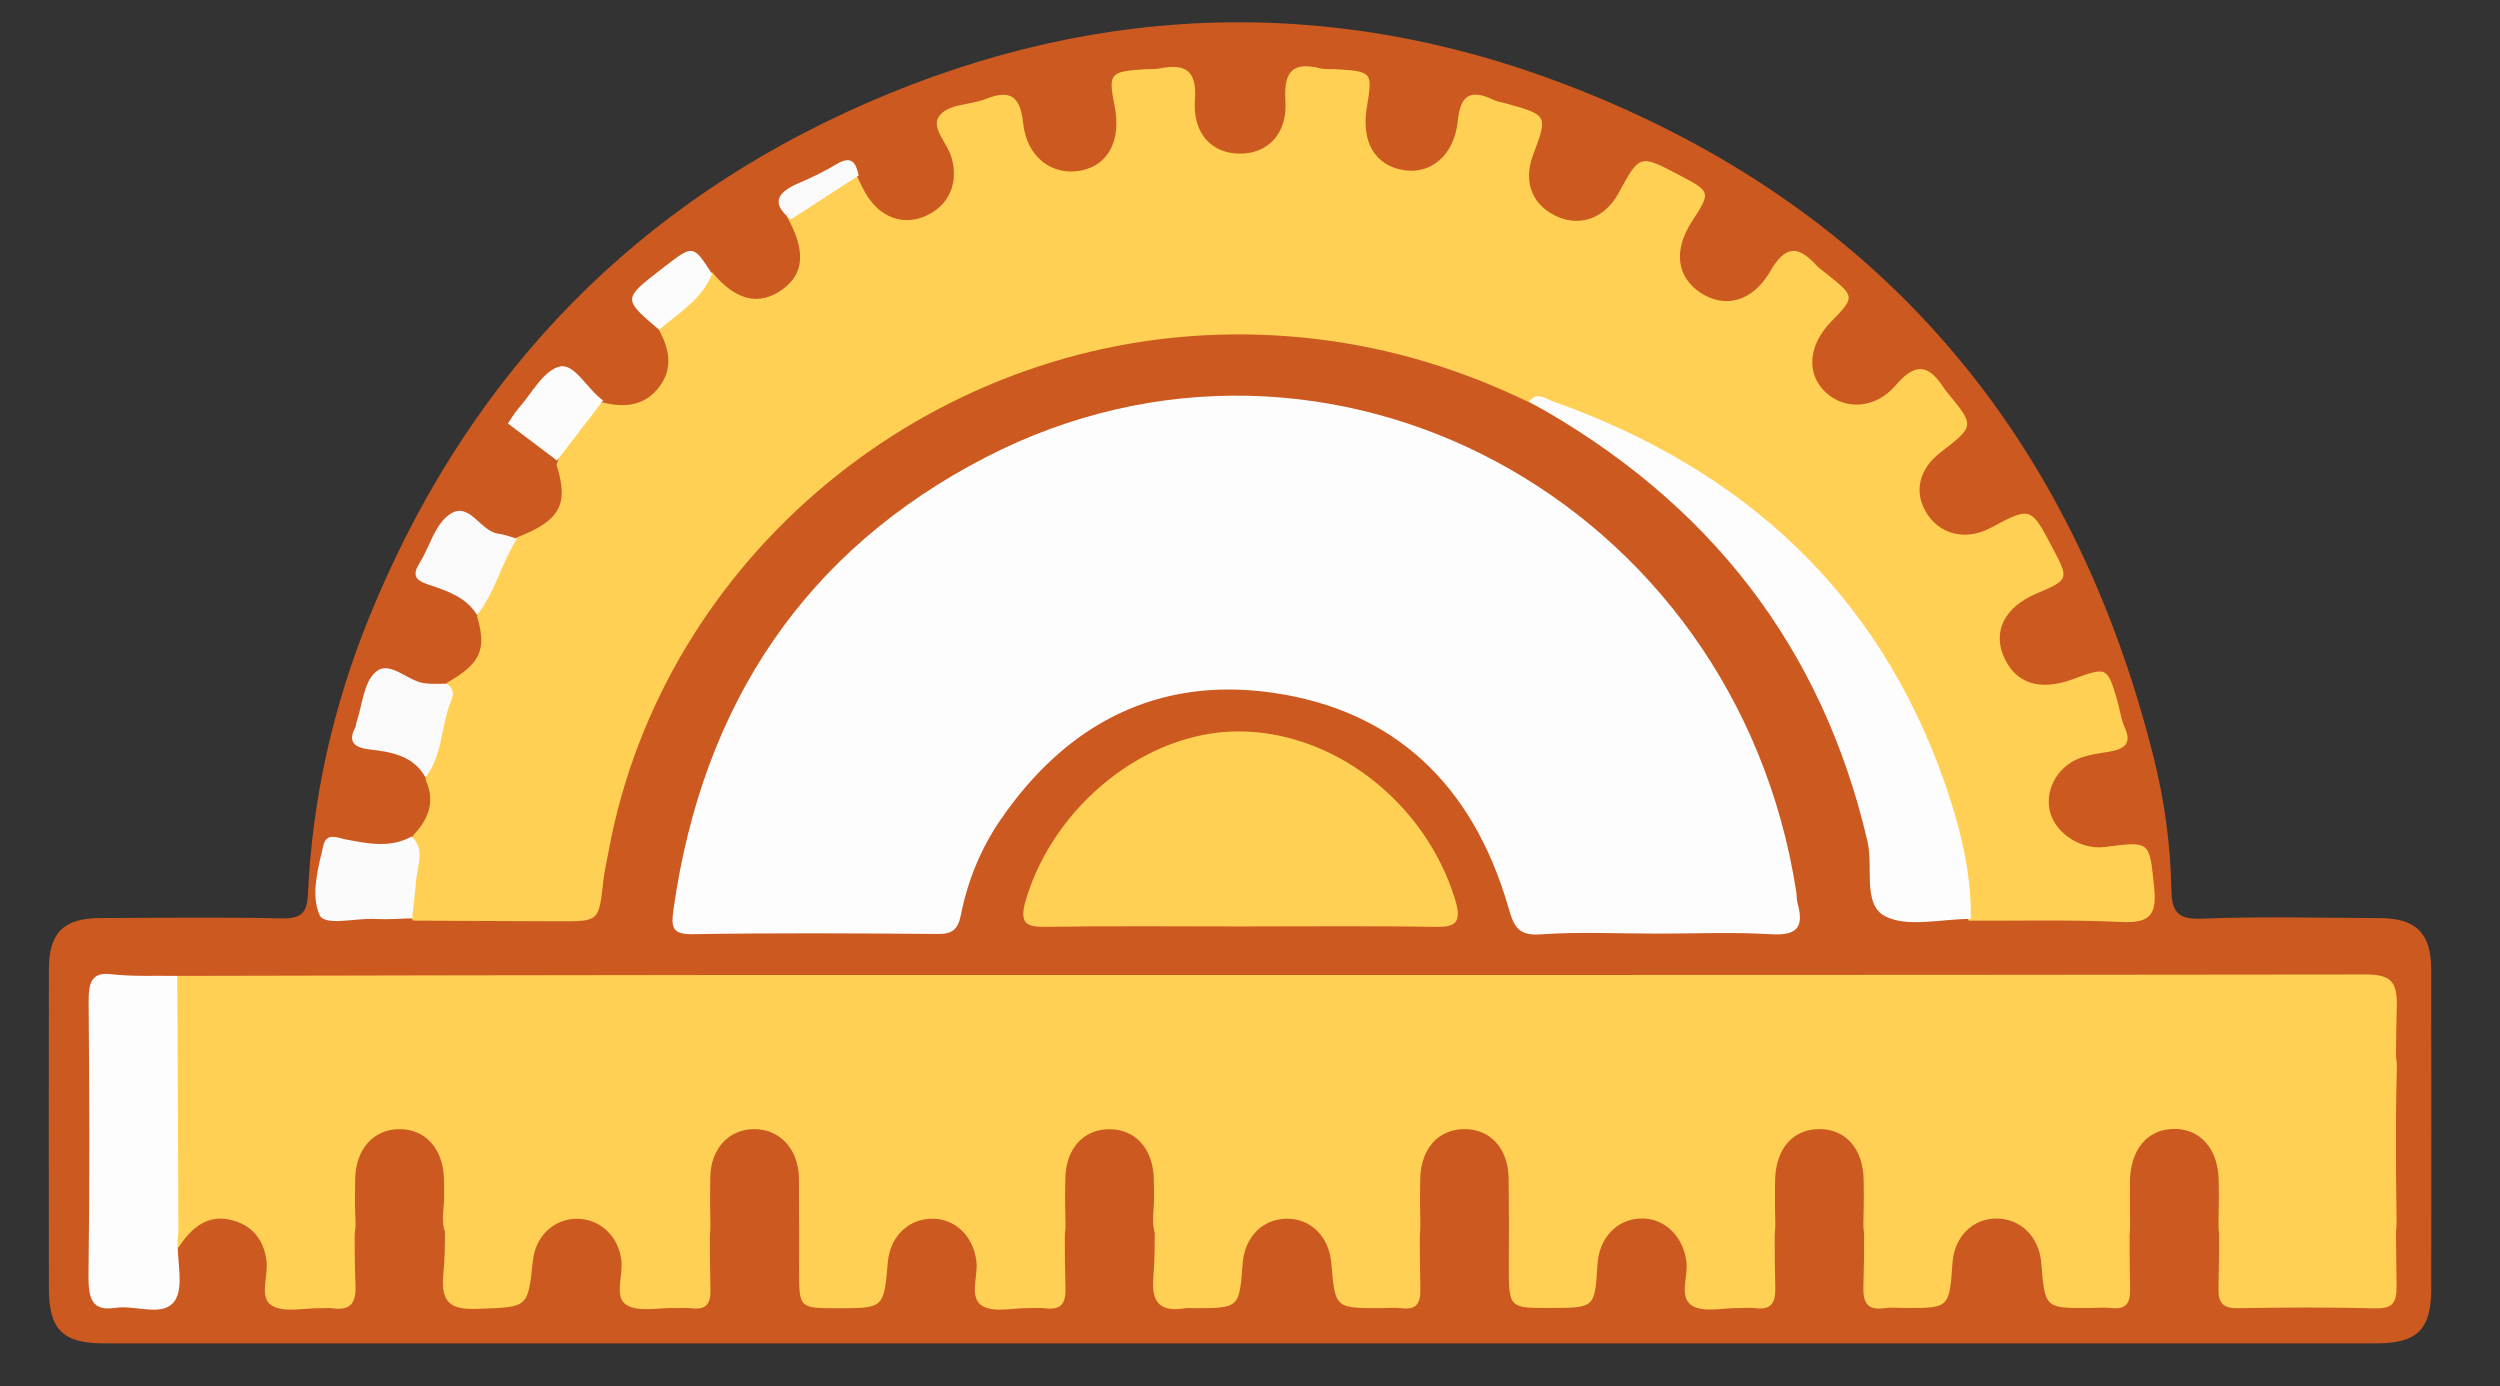 <?xml version="1.0" encoding="utf-8"?>
<!-- Generator: Adobe Illustrator 23.0.3, SVG Export Plug-In . SVG Version: 6.00 Build 0)  -->
<svg version="1.0" id="Layer_1" xmlns="http://www.w3.org/2000/svg" xmlns:xlink="http://www.w3.org/1999/xlink" x="0px" y="0px"
	 viewBox="0 0 582.54 323.04" style="enable-background:new 0 0 582.54 323.04;" xml:space="preserve">
<rect x="0" y="0" width="582.54" height="323.04" fill="#333333" stroke="none"/>
<path style="fill:#CC5920;" d="M288.96,313.04c-88.16,0-176.32,0-264.48,0c-9.84,0-13.07-3.14-13.09-12.83
	c-0.03-24.78-0.03-49.55,0-74.33c0.01-8.55,3.43-11.94,12.03-11.96c14.04-0.04,28.08-0.24,42.12,0.08c4.52,0.1,6.02-1.12,6.22-5.65
	c1-22.23,5.85-43.73,14.18-64.3c21.69-53.54,58.43-93.39,110.88-117.73c54.96-25.5,111.74-28.22,168.26-6.51
	c72.77,27.95,117.9,81.26,136.78,156.78c2.5,9.99,3.9,20.24,4.1,30.56c0.09,4.9,1.11,7.16,6.97,6.92
	c13.81-0.56,27.66-0.18,41.49-0.14c8.52,0.02,12.07,3.46,12.09,11.95c0.05,24.78,0.03,49.55,0.01,74.33
	c-0.01,9.67-3.24,12.83-13.08,12.83C465.28,313.04,377.12,313.04,288.96,313.04z"/>
<path style="fill:#FFD054;" d="M41.31,242.4c43.07-0.07,86.15-0.2,129.22-0.21c126.86-0.02,253.72,0.06,380.59-0.12
	c5.97-0.01,7.51,1.58,7.37,7.48c-0.4,16.72-0.27,33.47-0.05,50.2c0.05,4.04-1.12,5.22-5.09,5.12c-10.55-0.27-21.11-0.24-31.66-0.03
	c-3.67,0.07-4.85-1.13-4.75-4.81c0.23-8.25,0.15-16.52,0.06-24.77c-0.08-7.53-4.27-12.29-10.5-12.2c-6.2,0.09-10.16,4.87-10.2,12.47
	c-0.05,8.26-0.14,16.52,0.05,24.77c0.07,3.33-0.87,4.88-4.35,4.49c-1.7-0.19-3.44-0.01-5.17,0c-10.33,0.04-10.33,0.04-11.18-10.5
	c-0.48-6.05-4.78-10.33-10.39-10.35c-5.62-0.02-9.88,4.26-10.3,10.35c-0.73,10.53-0.73,10.53-11.19,10.49
	c-1.51-0.01-3.04-0.19-4.52,0.03c-4.05,0.6-5.18-1.11-5.05-5.09c0.28-8.25,0.16-16.52,0.06-24.77c-0.09-7.18-4.12-11.77-10.13-11.86
	c-6.31-0.09-10.43,4.57-10.51,12.13c-0.09,8.26-0.17,16.52,0.05,24.77c0.1,3.61-0.92,5.32-4.68,4.83c-1.27-0.17-2.58,0-3.87-0.02
	c-3.66-0.06-8.03,1.1-10.78-0.53c-3.24-1.92-0.93-6.75-1.38-10.29c-0.76-5.99-5.16-10.24-10.71-10.05
	c-5.55,0.19-9.65,4.57-10.01,10.71c-0.61,10.1-0.61,10.1-10.87,10.14c-9.81,0.04-9.8,0.04-9.79-9.95c0.01-6.74,0.1-13.48-0.03-20.21
	c-0.13-7.09-4.34-11.61-10.46-11.52c-6.05,0.09-10.08,4.67-10.16,11.82c-0.09,8.47-0.15,16.95,0.04,25.43
	c0.07,3.31-0.84,4.9-4.33,4.5c-1.7-0.2-3.44-0.03-5.17-0.03c-10.37-0.01-10.37-0.01-11.26-10.53c-0.52-6.12-4.79-10.37-10.38-10.31
	c-5.65,0.06-9.82,4.28-10.27,10.42c-0.77,10.41-0.77,10.41-11.35,10.43c-0.65,0-1.31-0.08-1.94,0.01c-5.61,0.88-8.05-0.89-7.53-7.2
	c0.62-7.56,0.21-15.2,0.11-22.81c-0.09-7.07-4.22-11.67-10.27-11.71c-6.09-0.04-10.26,4.52-10.35,11.61
	c-0.1,8.47-0.2,16.96,0.05,25.42c0.11,3.77-1.18,5.15-4.79,4.7c-1.27-0.16-2.58-0.01-3.87-0.03c-3.66-0.07-8.09,1.12-10.77-0.55
	c-3.11-1.94-0.9-6.8-1.33-10.36c-0.73-6.02-5.14-10.17-10.77-9.92c-5.36,0.23-9.39,4.38-9.88,10.15c-0.91,10.7-0.91,10.7-11.71,10.7
	c-8.94,0-8.94,0-8.96-8.84c-0.02-7.17,0.09-14.35-0.04-21.51c-0.12-6.87-4.59-11.52-10.65-11.38c-5.82,0.14-9.91,4.62-10,11.29
	c-0.11,8.69-0.18,17.39,0.04,26.08c0.09,3.48-1.09,4.77-4.44,4.37c-1.27-0.15-2.58-0.01-3.87-0.05c-3.85-0.12-8.5,1.03-11.31-0.76
	c-2.86-1.83-0.7-6.84-1.15-10.42c-0.69-5.62-5.03-9.66-10.4-9.62c-5.4,0.04-9.61,4.08-10.21,9.79
	c-1.16,11.09-1.18,10.74-12.62,11.19c-6.2,0.24-8.92-1.03-8.25-8.01c0.7-7.32,0.27-14.76,0.15-22.15
	c-0.12-7.1-4.29-11.7-10.33-11.71c-6.04-0.02-10.26,4.63-10.35,11.66c-0.1,8.26-0.27,16.53,0.07,24.77c0.18,4.44-1.44,5.87-5.52,5.3
	c-0.84-0.12-1.72,0.01-2.58,0c-3.86-0.08-8.48,1.11-11.39-0.62c-3.05-1.81-0.81-6.8-1.25-10.36c-0.59-4.82-3.14-8.13-7.69-9.45
	c-5.97-1.72-9.77,1.65-12.83,6.29c-2.06-1.72-2.15-4.17-2.18-6.53c-0.16-11.89-0.16-23.79,0-35.68
	C39.43,246.25,39.63,244.06,41.31,242.4z"/>
<path style="fill:#FFD054;" d="M120.47,125.21c10.05-3.86,12.14-7.7,9.2-16.95c2.13-5.88,4.76-11.39,10.76-14.49
	c5.04,1.28,9.71,0.86,13.09-3.49c3.38-4.35,2.49-8.91,0.04-13.38c2.81-5.66,7.99-9.21,12.36-13.48c5.46,6.57,10.85,7.93,16.27,4.12
	c5.28-3.72,5.63-9.23,1.09-17.23c4.07-5.26,8.71-9.69,15.8-10.6c0.86,1.77,1.61,3.6,2.6,5.3c3.28,5.65,8.69,7.67,14,5.32
	c5.45-2.42,7.77-7.66,6.03-13.67c-0.94-3.26-4.71-6.8-2.98-9.43c2.03-3.09,7.22-2.68,10.91-4.15c5.67-2.26,8.1-0.78,8.77,5.59
	c0.85,8.09,6.89,12.42,13.61,11.04c6.27-1.28,9.27-7.06,7.72-14.9c-1.52-7.73-1.21-8.13,7.04-8.68c1.11-0.07,2.26,0.05,3.33-0.17
	c6.14-1.24,8.82,0.48,8.33,7.29c-0.56,7.81,3.85,12.47,10.34,12.55c6.57,0.08,11.21-4.58,10.75-12.2c-0.39-6.46,1.21-9.42,8.19-7.66
	c1.06,0.27,2.22,0.1,3.33,0.17c8.82,0.56,8.82,0.57,7.44,8.93c-1.32,8.01,1.88,13.48,8.55,14.6c6.32,1.06,11.83-3.42,12.63-11.38
	c0.61-6.1,2.92-7.6,8.38-4.98c0.79,0.38,1.7,0.5,2.56,0.74c10.12,2.79,10.12,2.79,6.61,12.13c-2.4,6.38-0.06,11.98,6.04,14.49
	c5.34,2.19,10.85-0.04,13.89-5.64c4.91-9.04,4.91-9.04,13.98-4.29c7.59,3.98,7.59,3.98,3.14,10.85c-4.38,6.75-3.63,12.96,2.01,16.67
	c5.6,3.68,12.05,2.16,16.21-5.01c3.34-5.75,6.25-6.29,10.61-1.55c0.74,0.81,1.68,1.44,2.54,2.13c6.67,5.37,6.67,5.37,0.97,11.24
	c-5.23,5.39-5.77,11.98-1.31,16.27c4.42,4.27,11.64,4.11,16.45-1.56c4.7-5.54,7.81-4.62,11.23,0.7c0.24,0.37,0.52,0.71,0.8,1.05
	c6.38,7.76,6.38,7.76-1.63,13.94c-5.15,3.97-6.31,9.48-3.02,14.43c3.19,4.81,9.14,6.1,14.65,3.16c9.42-5.02,9.42-5.02,14.48,4.6
	c3.9,7.42,3.9,7.42-3.82,10.72c-7.17,3.07-10.06,8.54-7.62,14.44c2.65,6.4,8.35,8.34,16.11,5.5c8.06-2.95,8.07-2.96,10.42,4.89
	c0.63,2.1,0.84,4.36,1.74,6.32c1.76,3.83-0.14,5.05-3.53,5.64c-2.39,0.42-4.88,0.7-7.11,1.58c-5.35,2.12-8.17,7.86-6.64,12.86
	c1.49,4.87,7.31,8.47,12.58,7.79c10.86-1.41,10.43-1.37,11.57,9.51c0.68,6.51-1.2,8.27-7.74,7.96c-11.78-0.57-23.61-0.25-35.42-0.3
	c-2.41-2.97-1.9-6.69-2.48-10.06c-8.77-50.71-38.31-85.01-85.75-105.16c-2.96-1.26-5.68-3.62-9.3-3.07
	c-23.39-12.29-48.25-18.66-74.86-18.31c-70.42,0.94-131.97,52.12-144.57,120.29c-0.44,2.37-1,4.72-1.26,7.11
	c-1.03,9.34-0.99,9.36-10.23,9.34c-11.36-0.03-22.72-0.1-34.08-0.16c-3.22-4.03-0.86-8.36-0.71-12.58c0.09-2.39,0.41-4.76,0.59-7.14
	c3.61-3.78,5.42-7.95,3.02-13.07c0.69-7.73,3.75-14.96,4.91-22.59c7.93-4.55,9.36-7.7,7.09-15.53
	C113.01,136.86,114.54,129.96,120.47,125.21z"/>
<path style="fill:#FFD054;" d="M41.31,227.4c43.07-0.07,86.15-0.2,129.22-0.21c126.86-0.02,253.72,0.06,380.59-0.12
	c5.97-0.01,7.51,1.58,7.37,7.48c-0.4,16.72-0.27,33.47-0.05,50.2c0.05,4.04-1.12,5.22-5.09,5.12c-10.55-0.27-21.11-0.24-31.66-0.03
	c-3.67,0.07-4.85-1.13-4.75-4.81c0.23-8.25,0.15-16.52,0.06-24.77c-0.08-7.53-4.27-12.29-10.5-12.2c-6.2,0.09-10.16,4.87-10.2,12.47
	c-0.05,8.26-0.14,16.52,0.05,24.77c0.07,3.33-0.87,4.88-4.35,4.49c-1.7-0.19-3.44-0.01-5.17,0c-10.33,0.04-10.33,0.04-11.18-10.5
	c-0.48-6.05-4.78-10.33-10.39-10.35c-5.62-0.02-9.88,4.26-10.3,10.35c-0.73,10.53-0.73,10.53-11.19,10.49
	c-1.51-0.01-3.04-0.19-4.52,0.03c-4.05,0.6-5.18-1.11-5.05-5.09c0.28-8.25,0.16-16.52,0.06-24.77c-0.09-7.18-4.12-11.77-10.13-11.86
	c-6.31-0.09-10.43,4.57-10.51,12.13c-0.09,8.26-0.17,16.52,0.05,24.77c0.1,3.61-0.92,5.32-4.68,4.83c-1.27-0.17-2.58,0-3.87-0.02
	c-3.66-0.06-8.03,1.1-10.78-0.53c-3.24-1.92-0.93-6.75-1.38-10.29c-0.76-5.99-5.16-10.24-10.71-10.05
	c-5.55,0.19-9.65,4.57-10.01,10.71c-0.61,10.1-0.61,10.1-10.87,10.14c-9.81,0.04-9.8,0.04-9.79-9.95c0.01-6.74,0.1-13.48-0.03-20.21
	c-0.13-7.09-4.34-11.61-10.46-11.52c-6.05,0.09-10.08,4.67-10.16,11.81c-0.09,8.47-0.15,16.95,0.04,25.43
	c0.07,3.31-0.84,4.9-4.33,4.5c-1.7-0.2-3.44-0.03-5.17-0.03c-10.37-0.01-10.37-0.01-11.26-10.53c-0.52-6.12-4.79-10.37-10.38-10.31
	c-5.65,0.06-9.82,4.28-10.27,10.42c-0.77,10.41-0.77,10.41-11.35,10.43c-0.65,0-1.31-0.08-1.94,0.01c-5.61,0.88-8.05-0.89-7.53-7.2
	c0.62-7.56,0.21-15.2,0.11-22.81c-0.09-7.07-4.22-11.67-10.27-11.71c-6.09-0.04-10.26,4.52-10.35,11.61
	c-0.1,8.47-0.2,16.96,0.05,25.42c0.11,3.77-1.18,5.15-4.79,4.7c-1.27-0.16-2.58-0.01-3.87-0.03c-3.66-0.07-8.09,1.12-10.77-0.55
	c-3.11-1.94-0.9-6.8-1.33-10.36c-0.73-6.02-5.14-10.17-10.77-9.92c-5.36,0.23-9.39,4.38-9.88,10.15c-0.91,10.7-0.91,10.7-11.71,10.7
	c-8.94,0-8.94,0-8.96-8.84c-0.02-7.17,0.09-14.35-0.04-21.51c-0.12-6.87-4.59-11.52-10.65-11.38c-5.82,0.14-9.91,4.62-10,11.29
	c-0.11,8.69-0.18,17.39,0.04,26.08c0.09,3.48-1.09,4.77-4.44,4.37c-1.27-0.15-2.58-0.01-3.87-0.05c-3.85-0.12-8.5,1.03-11.31-0.76
	c-2.86-1.83-0.7-6.84-1.15-10.42c-0.69-5.62-5.03-9.66-10.4-9.62c-5.4,0.04-9.61,4.08-10.21,9.79
	c-1.16,11.09-1.18,10.74-12.62,11.19c-6.2,0.24-8.92-1.03-8.25-8.01c0.7-7.32,0.27-14.76,0.15-22.15
	c-0.12-7.1-4.29-11.7-10.33-11.71c-6.04-0.02-10.26,4.63-10.35,11.66c-0.1,8.26-0.27,16.53,0.07,24.77c0.18,4.44-1.44,5.87-5.52,5.3
	c-0.84-0.12-1.72,0.01-2.58,0c-3.86-0.08-8.48,1.11-11.39-0.62c-3.05-1.81-0.81-6.8-1.25-10.36c-0.59-4.82-3.14-8.13-7.69-9.45
	c-5.97-1.72-9.77,1.65-12.83,6.29c-2.06-1.72-2.15-4.17-2.18-6.53c-0.16-11.89-0.16-23.79,0-35.68
	C39.43,231.25,39.63,229.06,41.31,227.4z"/>
<path style="fill:#FDFDFD;" d="M386.35,217.55c-9.18,0-18.38-0.47-27.52,0.18c-5.33,0.38-6.18-2.24-7.41-6.48
	c-8.24-28.38-26.56-45.8-54.92-49.84c-26.63-3.8-47.93,7.05-63.44,29.73c-4.53,6.63-7.58,14.1-9.16,22.05
	c-0.69,3.46-2.05,4.47-5.4,4.44c-19.04-0.16-38.08-0.26-57.12,0.05c-4.84,0.08-5.02-1.7-4.45-5.74
	c6.78-48.06,30.86-83.76,72.75-105.38c79.66-41.1,174.7,10.11,188.86,101.12c0.15,0.94,0.08,1.92,0.33,2.82
	c1.7,6.08-0.67,7.54-6.38,7.19C403.81,217.16,395.07,217.55,386.35,217.55z"/>
<path style="fill:#FDFDFD;" d="M356.27,93.58c1.84-2.41,3.84-0.68,5.62-0.05c44.78,15.92,75.59,44.81,90.98,88.1
	c3.76,10.58,6.49,21.26,6.38,32.49c-6.81-0.02-14.89,2.11-20.06-0.66c-5.22-2.8-2.64-11.37-4.02-17.34
	C424.68,150.94,398.4,116.79,356.27,93.58z"/>
<path style="fill:#FFD054;" d="M289.08,215.88c-15.07,0-30.14-0.15-45.2,0.09c-4.61,0.08-6.6-0.57-4.76-6.58
	c6.68-21.82,27.8-38.78,49.07-38.96c22.4-0.19,43.79,16.38,50.8,38.92c1.85,5.95-0.02,6.7-4.71,6.63
	C319.22,215.72,304.15,215.88,289.08,215.88z"/>
<path style="fill:#FDFDFD;" d="M41.31,227.4c0.09,19.91,0.17,39.83,0.26,59.74c-0.89,5.71,2.01,13.47-1.52,16.74
	c-2.94,2.72-8.75,0.2-13.2,0.87c-5.31,0.79-6.32-1.87-6.23-7.96c0.29-20.98,0.22-41.97,0.03-62.96c-0.05-4.98,0.69-7.33,5.19-6.83
	C30.96,227.59,36.15,227.31,41.31,227.4z"/>
<path style="fill:#FBFBFB;" d="M95.92,194.92c3.2,3.06,1.38,6.55,1.09,9.9c-0.26,3.06-0.64,6.11-0.97,9.16
	c-2.89,0.07-5.8,0.32-8.67,0.15c-4.5-0.26-11.75,1.78-12.93-0.97c-2.05-4.8-0.35-10.77,0.91-16.16c0.73-3.11,3.29-1.77,5.16-1.41
	C85.75,196.59,90.92,197.67,95.92,194.92z"/>
<path style="fill:#FAFAFA;" d="M104.07,159.32c1.52,0.96,1.78,2.29,1.13,3.8c-2.51,5.86-1.92,12.66-6.04,18.04
	c-2.73-4.94-7.69-5.92-12.86-6.5c-3.46-0.39-5.47-1.57-3.48-5.22c0.19-0.36,0.13-0.83,0.27-1.23c1.37-3.99,1.61-9.16,4.45-11.63
	c3.24-2.82,7.31,2.04,11.27,2.62C100.53,159.44,102.32,159.29,104.07,159.32z"/>
<path style="fill:#FAFAFA;" d="M120.47,125.53c-3.62,5.68-5.05,12.4-9.31,17.79c-2.52-4.19-7.05-5.67-11.38-7.11
	c-3.21-1.07-3.67-2.32-2.04-4.96c2.35-3.81,3.56-8.92,6.95-11.34c4.67-3.33,7.09,3.87,11.44,4.45
	C117.62,124.54,119.03,125.12,120.47,125.53z"/>
<path style="fill:#FCFCFC;" d="M140.55,93.32c-3.59,4.67-7.17,9.33-10.76,14c-3.76-2.84-7.51-5.68-11.44-8.64
	c0.74-1.07,1.45-2.38,2.43-3.48c3.13-3.51,5.85-8.92,9.69-9.8C133.9,84.63,136.89,90.76,140.55,93.32z"/>
<path style="fill:#FCFCFC;" d="M165.93,63.81c-2.29,5.91-7.78,9.08-12.36,13.03c-8.42-7.17-8.42-7.17,0.29-13.94
	c0.34-0.27,0.69-0.53,1.03-0.79C161.51,57,161.51,57,165.93,63.81z"/>
<path style="fill:#FAFAFA;" d="M200.08,40.9c-5.27,3.41-10.53,6.83-15.8,10.24c-4.78-3.83-3.1-6.35,1.77-8.44
	c3.03-1.3,6.04-2.73,8.84-4.43C198.52,36.08,199.48,38.01,200.08,40.9z"/>
</svg>
